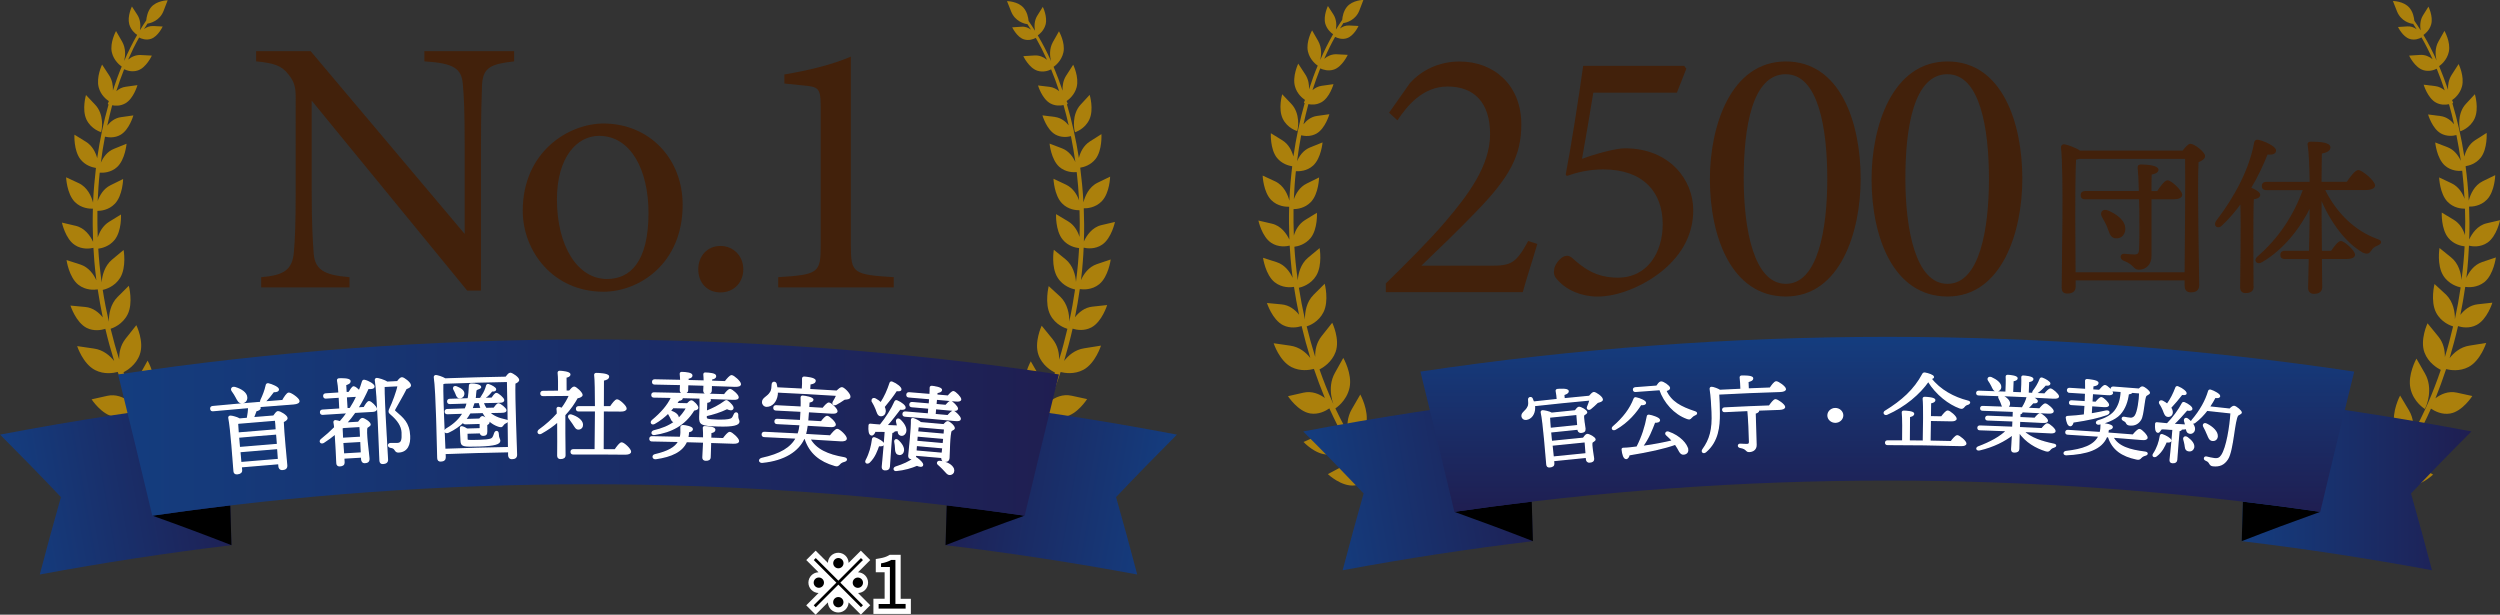 <?xml version="1.0" encoding="UTF-8"?><svg xmlns="http://www.w3.org/2000/svg" xmlns:xlink="http://www.w3.org/1999/xlink" viewBox="0 0 465.76 114.52"><rect x="0" y="0" width="465.76" height="114.52" fill="#333333" stroke="none"/><defs><style>.j{fill:url(#e);}.k{fill:url(#d);}.l{fill:url(#g);}.m{fill:url(#f);}.n{fill:url(#i);}.o{fill:url(#h);}.p,.q{fill:#fff;}.r{fill:#ab800c;}.s,.t{fill:#42210b;}.q{stroke:#fff;}.q,.t{stroke-miterlimit:10;stroke-width:.28px;}.t{stroke:#42210b;}</style><linearGradient id="d" x1="2.41" y1="94.63" x2="44.62" y2="87.19" gradientTransform="matrix(1, 0, 0, 1, 0, 0)" gradientUnits="userSpaceOnUse"><stop offset="0" stop-color="#143d7f"/><stop offset="1" stop-color="#1f1e51"/></linearGradient><linearGradient id="e" x1="-4533.98" y1="94.63" x2="-4491.77" y2="87.19" gradientTransform="translate(-4317.11) rotate(-180) scale(1 -1)" xlink:href="#d"/><linearGradient id="f" x1="22" y1="79.65" x2="197.28" y2="79.65" xlink:href="#d"/><linearGradient id="g" x1="245.18" y1="93.92" x2="287.08" y2="86.53" xlink:href="#d"/><linearGradient id="h" x1="417.64" y1="90.09" x2="460.43" y2="90.09" xlink:href="#d"/><linearGradient id="i" x1="351.61" y1="62.76" x2="351.61" y2="95.36" xlink:href="#d"/></defs><g id="a"/><g id="b"><g id="c"><g><g><path class="p" d="M150.21,112.77l2.29-2.29c-1.04-.03-1.89-.88-1.89-1.93s.84-1.91,1.88-1.93l-2.28-2.28,1.75-1.75,2.28,2.28c.03-1.04,.88-1.89,1.93-1.89s1.91,.84,1.93,1.89l2.28-2.28,1.75,1.75-2.28,2.28c1.04,.03,1.88,.88,1.88,1.93s-.84,1.91-1.88,1.93l2.28,2.28-1.75,1.75-2.28-2.28c-.03,1.04-.88,1.88-1.93,1.88s-1.91-.84-1.93-1.88l-2.29,2.29-1.75-1.75Z"/><path d="M160.77,104.34l-4.21,4.21,4.21,4.21-.37,.37-4.21-4.21-4.22,4.22-.37-.37,4.22-4.22-4.21-4.21,.37-.37,4.21,4.21,4.21-4.21,.37,.37Zm-8.22,5.17c-.52,0-.96-.43-.96-.96s.43-.96,.96-.96,.96,.43,.96,.96-.43,.96-.96,.96Zm2.68-4.59c0-.52,.43-.96,.96-.96s.96,.43,.96,.96-.43,.96-.96,.96-.96-.43-.96-.96Zm1.91,7.27c0,.52-.43,.96-.96,.96s-.96-.43-.96-.96,.43-.96,.96-.96,.96,.43,.96,.96Zm2.68-4.59c.52,0,.96,.43,.96,.96s-.43,.96-.96,.96-.96-.43-.96-.96,.43-.96,.96-.96Z"/><path class="p" d="M162.72,114.37v-2.82h2.09v-4.93h-1.65v-2.47l.81-.14c.64-.11,1.16-.28,1.57-.52l.23-.13h2.03v8.2h1.9v2.82h-6.98Z"/><path d="M163.7,112.53h2.09v-6.89h-1.65v-.68c.8-.14,1.4-.36,1.89-.64h.79v8.2h1.9v.87h-5.03v-.87Z"/></g><g><path class="r" d="M18.83,24.62c.19-.5,.62-3.31-1.1-5.11l-1.71-1.81s-.79,2.68,.08,4.55c.87,1.85,2.73,2.37,2.73,2.37Zm16.99,59.92c.29-2.81-1.83-5.75-1.83-5.75l-1.37,3.2c-.9,2.13-.44,4.29,.1,5.66-1.12-1.37-2.17-2.87-3.19-4.51,.65-.52,1.85-1.7,2.25-3.5,.58-2.57-1.1-5.59-1.1-5.59l-1.62,2.79c-.85,1.46-.9,3.07-.71,4.35-2.02-3.55-3.83-7.55-5.33-11.84,.64-.33,2.33-1.35,3.02-3.29,.87-2.42-.64-5.48-.64-5.48l-2,2.52c-.98,1.24-1.23,2.68-1.19,3.87-.6-1.87-1.12-3.77-1.6-5.72,.5-.15,2.23-.83,3.16-2.66,1.08-2.15,.23-5.35,.23-5.35l-2.08,2.07c-1.39,1.37-1.65,3.31-1.64,4.64-.44-1.96-.83-3.94-1.14-5.94,.5-.11,2.23-.59,3.25-2.26,1.21-2,.64-5.18,.64-5.18l-2.17,1.81c-1.4,1.18-1.83,2.98-1.92,4.24-.15-1.11-.29-2.24-.4-3.35-.1-.98-.17-1.96-.23-2.94,.67-.09,2.04-.41,3.04-1.63,1.37-1.7,1.19-4.74,1.19-4.74l-2.23,1.37c-1.15,.72-1.77,1.87-2.1,2.92-.06-1.68-.08-3.33-.06-4.96,.64,0,2.12-.15,3.25-1.33,1.48-1.55,1.54-4.61,1.54-4.61l-2.33,1.15c-1.31,.63-2.02,1.87-2.41,2.94,.08-1.78,.19-3.55,.38-5.27,.6,.04,2.06,.02,3.23-1.04,1.52-1.39,1.77-4.35,1.77-4.35l-2.33,.94c-1.27,.5-2.02,1.59-2.46,2.59,.21-1.65,.46-3.26,.77-4.85,.65,.15,1.79,.28,2.87-.33,1.67-.94,2.42-3.63,2.42-3.63l-2.33,.33c-1.12,.15-1.96,.85-2.54,1.57,.29-1.28,.6-2.55,.92-3.79,.64,.13,1.54,.15,2.44-.35,1.56-.87,2.27-3.4,2.27-3.4l-2.17,.3c-.71,.09-1.29,.41-1.77,.83,.44-1.41,.94-2.76,1.46-4.09,.56,.26,1.52,.57,2.56,.22,1.58-.52,2.6-2.76,2.6-2.76l-2.08-.11c-.94-.04-1.73,.35-2.33,.85,.64-1.46,1.31-2.83,2.04-4.11,.42,.22,1.29,.57,2.23,.24,1.31-.44,2.16-2.29,2.16-2.29l-1.71-.09c-.71-.04-1.31,.22-1.77,.57,.21-.33,.4-.65,.62-.98v-.04c.64-.07,2.33-.57,3.02-2.35l.77-2s-2.06,.04-3.1,1.31c-.65,.81-.83,1.81-.89,2.44-.4,.59-.79,1.2-1.17,1.83,.13-.78,.13-1.89-.48-2.85l-1.02-1.57s-.89,1.81-.5,3.29c.31,1.11,1.1,1.76,1.48,2-.87,1.5-1.67,3.13-2.42,4.85,.23-.96,.33-2.33-.38-3.59l-1.14-1.98s-1.17,2.11-.79,3.94c.37,1.63,1.62,2.52,1.85,2.68-.6,1.41-1.14,2.92-1.64,4.46,.04-.89-.12-1.92-.71-2.83l-1.31-2s-1.14,2.37-.62,4.27c.38,1.41,1.4,2.22,1.89,2.55-.12,.24-.19,.44-.21,.54,0,0,.06,.02,.15,.07-.9,3.16-1.62,6.53-2.12,10.01-.29-1.07-.89-2.31-2.08-3.05l-2.16-1.33s-.17,2.96,1.14,4.61c.92,1.15,2.19,1.48,2.87,1.59-.25,2.11-.44,4.27-.54,6.46-.29-1.15-1.04-2.87-2.67-3.63l-2.35-1.09s.12,3.07,1.62,4.59c1.21,1.22,2.81,1.28,3.37,1.26-.06,2.02-.04,4.09,.04,6.18-.5-1.09-1.54-2.61-3.29-3l-2.52-.59s.64,3.03,2.41,4.18c1.35,.89,2.85,.67,3.46,.52,.06,.85,.1,1.68,.17,2.52,.1,1.18,.23,2.35,.38,3.53-.5-1.11-1.44-2.44-2.98-2.94l-2.58-.83s.44,3.2,2.19,4.59c1.39,1.09,3,.98,3.62,.87,.27,1.76,.58,3.5,.94,5.22-.73-.91-1.81-1.81-3.27-1.94l-2.75-.26s1,3.13,3.02,4.16c1.35,.67,2.73,.41,3.48,.17,.48,2.05,1.04,4.05,1.64,5.99-.79-1-2.04-2.07-3.75-2.31l-3.14-.46s1.06,3.29,3.33,4.46c1.69,.87,3.44,.57,4.23,.35,.64,1.87,1.33,3.7,2.06,5.46-.98-.74-2.41-1.37-4.04-1l-2.89,.65s1.87,2.87,4.2,3.24c1.54,.24,2.85-.46,3.58-.96,.92,2.07,1.92,4.03,2.98,5.85-1.02-.74-3.02-1.68-5.08-.76l-2.75,1.22s2.27,2.46,4.62,2.35c1.87-.09,3.21-1.44,3.69-2,.79,1.31,1.6,2.55,2.42,3.72-1-.2-2.17-.17-3.33,.46l-2.85,1.52s2.58,2.44,5.06,2.11c1.33-.17,2.37-.94,3.06-1.59,.75,.89,1.52,1.74,2.31,2.48l.85-.94c-.75-.7-1.48-1.46-2.19-2.29,.56-.54,1.92-2.05,2.16-4.27Zm-9.91-14.52c-1.58,2.83-.27,6.12,.1,6.64,0,0,2.12-1.31,2.66-3.9,.54-2.59-1.17-5.57-1.17-5.57l-1.58,2.83Z"/><path class="r" d="M202.97,22.22c.85-1.87,.04-4.55,.04-4.55l-1.69,1.83c-1.69,1.83-1.23,4.64-1.04,5.14-.02,0,1.85-.54,2.69-2.42Zm-16.88,66.77c-.71,.83-1.42,1.61-2.17,2.31l.85,.94c.77-.76,1.54-1.61,2.29-2.52,.69,.65,1.73,1.41,3.08,1.55,2.48,.28,5.04-2.18,5.04-2.18l-2.85-1.48c-1.17-.61-2.33-.63-3.35-.41,.83-1.18,1.62-2.42,2.39-3.74,.48,.54,1.85,1.89,3.71,1.94,2.35,.09,4.6-2.42,4.6-2.42l-2.75-1.2c-2.08-.89-4.06,.07-5.08,.83,1.02-1.85,2-3.81,2.92-5.88,.73,.48,2.06,1.18,3.6,.91,2.33-.39,4.16-3.29,4.16-3.29l-2.91-.63c-1.64-.35-3.04,.3-4.02,1.07,.71-1.76,1.39-3.61,2-5.48,.79,.2,2.54,.48,4.23-.41,2.25-1.2,3.29-4.51,3.29-4.51l-3.14,.5c-1.71,.26-2.94,1.33-3.73,2.35,.58-1.96,1.12-3.96,1.58-6.01,.75,.24,2.14,.48,3.48-.22,2-1.04,2.96-4.18,2.96-4.18l-2.75,.3c-1.46,.15-2.54,1.07-3.25,1.98,.35-1.72,.65-3.48,.9-5.25,.62,.09,2.25,.2,3.62-.91,1.73-1.41,2.14-4.61,2.14-4.61l-2.58,.87c-1.54,.52-2.46,1.85-2.96,2.98,.15-1.18,.27-2.35,.35-3.53,.06-.85,.12-1.68,.15-2.52,.62,.15,2.12,.35,3.46-.57,1.75-1.2,2.37-4.22,2.37-4.22l-2.52,.59c-1.75,.41-2.77,1.96-3.27,3.05,.08-2.07,.06-4.14-.02-6.18,.56,.02,2.14-.07,3.35-1.31,1.5-1.55,1.56-4.59,1.56-4.59l-2.33,1.13c-1.62,.78-2.35,2.5-2.64,3.66-.12-2.2-.33-4.35-.6-6.46,.67-.11,1.94-.46,2.85-1.61,1.29-1.65,1.1-4.64,1.1-4.64l-2.16,1.37c-1.19,.76-1.77,2-2.04,3.07-.54-3.48-1.29-6.83-2.23-9.99,.1-.04,.15-.07,.15-.07-.02-.11-.1-.3-.21-.54,.48-.33,1.5-1.18,1.87-2.57,.5-1.89-.64-4.2-.64-4.2l-1.29,2c-.6,.91-.73,1.96-.69,2.83-.52-1.55-1.08-3.03-1.67-4.44,.23-.15,1.48-1.07,1.83-2.7,.38-1.83-.83-3.92-.83-3.92l-1.12,1.98c-.71,1.26-.6,2.66-.35,3.59-.77-1.72-1.6-3.33-2.48-4.81,.38-.26,1.15-.91,1.46-2.02,.38-1.48-.52-3.29-.52-3.29l-1,1.59c-.62,.96-.6,2.07-.46,2.85-.38-.63-.79-1.22-1.19-1.81-.06-.63-.25-1.63-.9-2.42-1.08-1.28-3.12-1.28-3.12-1.28l.79,1.98c.71,1.76,2.41,2.26,3.04,2.31v.04l.64,.98c-.48-.35-1.08-.61-1.79-.54l-1.71,.11s.87,1.83,2.17,2.24c.94,.3,1.81-.04,2.23-.28,.73,1.28,1.42,2.63,2.08,4.09-.6-.48-1.39-.87-2.33-.81l-2.08,.13s1.04,2.22,2.64,2.72c1.02,.33,2,.02,2.54-.26,.54,1.31,1.04,2.66,1.5,4.07-.48-.39-1.06-.72-1.77-.81l-2.17-.26s.73,2.5,2.31,3.35c.89,.48,1.81,.44,2.44,.3,.35,1.22,.67,2.48,.96,3.77-.58-.72-1.42-1.39-2.56-1.55l-2.33-.3s.77,2.68,2.44,3.59c1.1,.59,2.21,.46,2.87,.28,.31,1.57,.6,3.2,.83,4.83-.44-.98-1.23-2.07-2.48-2.55l-2.33-.89s.27,2.96,1.81,4.33c1.19,1.04,2.64,1.04,3.25,.98,.19,1.72,.35,3.48,.44,5.27-.38-1.07-1.12-2.29-2.42-2.92l-2.35-1.11s.1,3.07,1.6,4.59c1.15,1.18,2.62,1.28,3.25,1.28,.06,1.63,.06,3.29,0,4.96-.33-1.04-.96-2.2-2.12-2.89l-2.25-1.35s-.15,3.07,1.23,4.74c1,1.22,2.39,1.52,3.06,1.59-.06,.98-.12,1.96-.21,2.94-.1,1.13-.23,2.24-.37,3.35-.1-1.26-.54-3.07-1.96-4.22l-2.17-1.76s-.54,3.18,.69,5.16c1.04,1.68,2.77,2.13,3.27,2.24-.29,2-.65,4-1.08,5.96,.02-1.33-.29-3.26-1.67-4.61l-2.16-1.98s-.81,3.2,.29,5.35c.94,1.83,2.69,2.46,3.19,2.61-.46,1.96-.96,3.87-1.54,5.75,.02-1.2-.23-2.63-1.23-3.85l-2.02-2.48s-1.46,3.09-.58,5.48c.71,1.94,2.42,2.94,3.06,3.26-1.46,4.31-3.21,8.34-5.21,11.9,.17-1.28,.12-2.87-.77-4.33l-1.65-2.76s-1.64,3.05-1.04,5.62c.42,1.81,1.62,2.96,2.29,3.48-1,1.63-2.06,3.16-3.14,4.55,.52-1.37,.96-3.55,.02-5.66l-1.4-3.18s-2.1,2.96-1.77,5.77c.25,2.15,1.64,3.63,2.21,4.16Zm5.95-21.68s-1.69,3.03-1.12,5.59c.56,2.57,2.69,3.85,2.69,3.85,.37-.54,1.64-3.83,.04-6.64l-1.62-2.81Z"/></g><g><path class="r" d="M241.67,24.43c.19-.5,.61-3.28-1.09-5.08l-1.7-1.79s-.78,2.66,.08,4.51c.86,1.84,2.71,2.35,2.71,2.35Zm16.86,59.47c.29-2.79-1.81-5.7-1.81-5.7l-1.36,3.18c-.9,2.12-.44,4.26,.1,5.62-1.11-1.36-2.16-2.85-3.17-4.47,.65-.52,1.83-1.68,2.23-3.48,.57-2.55-1.09-5.55-1.09-5.55l-1.6,2.76c-.84,1.45-.9,3.05-.71,4.32-2.01-3.52-3.8-7.5-5.29-11.75,.63-.32,2.31-1.34,3-3.26,.86-2.4-.63-5.44-.63-5.44l-1.99,2.51c-.97,1.23-1.22,2.66-1.18,3.85-.59-1.86-1.11-3.74-1.59-5.68,.5-.15,2.22-.82,3.13-2.64,1.07-2.14,.23-5.31,.23-5.31l-2.06,2.05c-1.38,1.36-1.64,3.28-1.62,4.6-.44-1.94-.82-3.91-1.13-5.9,.5-.11,2.22-.58,3.23-2.25,1.2-1.99,.63-5.14,.63-5.14l-2.16,1.79c-1.39,1.17-1.81,2.96-1.91,4.21-.15-1.1-.29-2.22-.4-3.33-.1-.97-.17-1.94-.23-2.92,.67-.09,2.02-.41,3.02-1.62,1.36-1.68,1.18-4.71,1.18-4.71l-2.22,1.36c-1.15,.71-1.76,1.86-2.08,2.89-.06-1.66-.08-3.31-.06-4.93,.63,0,2.1-.15,3.23-1.32,1.47-1.53,1.53-4.58,1.53-4.58l-2.31,1.14c-1.3,.63-2.01,1.86-2.39,2.92,.08-1.77,.19-3.52,.38-5.23,.59,.04,2.04,.02,3.21-1.04,1.51-1.38,1.76-4.32,1.76-4.32l-2.31,.93c-1.26,.5-2.01,1.58-2.44,2.57,.21-1.64,.46-3.24,.76-4.82,.65,.15,1.78,.28,2.85-.32,1.66-.93,2.41-3.61,2.41-3.61l-2.31,.32c-1.11,.15-1.95,.84-2.52,1.56,.29-1.27,.59-2.53,.92-3.76,.63,.13,1.53,.15,2.43-.35,1.55-.86,2.25-3.37,2.25-3.37l-2.16,.3c-.71,.09-1.28,.41-1.76,.82,.44-1.4,.94-2.74,1.45-4.06,.55,.26,1.51,.56,2.54,.22,1.57-.52,2.58-2.74,2.58-2.74l-2.06-.11c-.94-.04-1.72,.35-2.31,.84,.63-1.45,1.3-2.81,2.02-4.08,.42,.22,1.28,.56,2.22,.24,1.3-.43,2.14-2.27,2.14-2.27l-1.7-.09c-.71-.04-1.3,.22-1.76,.56,.21-.32,.4-.65,.61-.97v-.04c.63-.06,2.31-.56,3-2.33l.76-1.99s-2.04,.04-3.07,1.3c-.65,.8-.82,1.79-.88,2.42-.4,.58-.78,1.19-1.17,1.81,.13-.78,.13-1.88-.48-2.83l-1.01-1.56s-.88,1.79-.5,3.26c.31,1.1,1.09,1.75,1.47,1.99-.86,1.49-1.66,3.11-2.41,4.82,.23-.95,.32-2.31-.38-3.56l-1.13-1.97s-1.17,2.1-.78,3.91c.36,1.62,1.6,2.51,1.83,2.66-.59,1.4-1.13,2.89-1.62,4.43,.04-.89-.11-1.9-.71-2.81l-1.3-1.99s-1.13,2.35-.61,4.23c.38,1.4,1.39,2.2,1.87,2.53-.11,.24-.19,.43-.21,.54,0,0,.06,.02,.15,.06-.9,3.13-1.6,6.48-2.1,9.94-.29-1.06-.88-2.29-2.06-3.02l-2.14-1.32s-.17,2.94,1.13,4.58c.92,1.14,2.18,1.47,2.85,1.58-.25,2.1-.44,4.23-.53,6.42-.29-1.14-1.03-2.85-2.65-3.61l-2.33-1.08s.11,3.05,1.6,4.56c1.2,1.21,2.79,1.27,3.34,1.25-.06,2.01-.04,4.06,.04,6.13-.5-1.08-1.53-2.59-3.27-2.98l-2.5-.58s.63,3,2.39,4.15c1.34,.89,2.83,.67,3.44,.52,.06,.84,.1,1.66,.17,2.51,.1,1.17,.23,2.33,.38,3.5-.5-1.1-1.43-2.42-2.96-2.92l-2.56-.82s.44,3.18,2.18,4.56c1.38,1.08,2.98,.97,3.59,.86,.27,1.75,.57,3.48,.94,5.18-.73-.91-1.8-1.79-3.25-1.92l-2.73-.26s.99,3.11,3,4.13c1.34,.67,2.71,.41,3.46,.17,.48,2.03,1.03,4.02,1.62,5.94-.78-.99-2.02-2.05-3.72-2.29l-3.11-.45s1.05,3.26,3.3,4.43c1.68,.86,3.42,.56,4.2,.35,.63,1.86,1.32,3.67,2.04,5.42-.97-.73-2.39-1.36-4.01-.99l-2.86,.65s1.85,2.85,4.16,3.22c1.53,.24,2.83-.45,3.55-.95,.92,2.05,1.91,4,2.96,5.81-1.01-.73-3-1.66-5.04-.76l-2.73,1.21s2.25,2.44,4.58,2.33c1.85-.09,3.19-1.43,3.67-1.99,.78,1.3,1.59,2.53,2.41,3.69-.99-.19-2.16-.17-3.3,.45l-2.83,1.51s2.56,2.42,5.02,2.1c1.32-.17,2.35-.93,3.04-1.58,.74,.89,1.51,1.73,2.29,2.46l.84-.93c-.74-.69-1.47-1.45-2.18-2.27,.55-.54,1.91-2.03,2.14-4.23Zm-9.84-14.41c-1.57,2.81-.27,6.07,.1,6.59,0,0,2.1-1.3,2.64-3.87s-1.17-5.53-1.17-5.53l-1.57,2.81Z"/><path class="r" d="M461.04,22.06c.84-1.86,.04-4.51,.04-4.51l-1.68,1.81c-1.68,1.81-1.22,4.6-1.03,5.1-.02,0,1.83-.54,2.67-2.4Zm-16.75,66.27c-.71,.82-1.41,1.6-2.16,2.29l.84,.93c.76-.76,1.53-1.6,2.27-2.51,.69,.65,1.72,1.4,3.06,1.53,2.46,.28,5-2.16,5-2.16l-2.83-1.47c-1.17-.6-2.31-.63-3.32-.41,.82-1.17,1.6-2.4,2.37-3.72,.48,.54,1.83,1.88,3.69,1.92,2.33,.09,4.56-2.4,4.56-2.4l-2.73-1.19c-2.06-.89-4.03,.06-5.04,.82,1.01-1.84,1.99-3.78,2.9-5.83,.73,.48,2.04,1.17,3.57,.91,2.31-.39,4.13-3.26,4.13-3.26l-2.88-.63c-1.62-.35-3.02,.3-3.99,1.06,.71-1.75,1.38-3.59,1.99-5.44,.78,.19,2.52,.48,4.2-.41,2.23-1.19,3.27-4.47,3.27-4.47l-3.11,.5c-1.7,.26-2.92,1.32-3.71,2.33,.57-1.94,1.11-3.93,1.57-5.96,.74,.24,2.12,.48,3.46-.22,1.99-1.04,2.94-4.15,2.94-4.15l-2.73,.3c-1.45,.15-2.52,1.06-3.23,1.97,.34-1.71,.65-3.46,.9-5.21,.61,.09,2.23,.19,3.59-.91,1.72-1.4,2.12-4.58,2.12-4.58l-2.56,.86c-1.53,.52-2.44,1.84-2.94,2.96,.15-1.17,.27-2.33,.34-3.5,.06-.84,.11-1.66,.15-2.51,.61,.15,2.1,.35,3.44-.56,1.74-1.19,2.35-4.19,2.35-4.19l-2.5,.58c-1.74,.41-2.75,1.94-3.25,3.02,.08-2.05,.06-4.1-.02-6.13,.55,.02,2.12-.06,3.32-1.3,1.49-1.53,1.55-4.56,1.55-4.56l-2.31,1.12c-1.6,.78-2.33,2.48-2.62,3.63-.11-2.18-.32-4.32-.59-6.42,.67-.11,1.93-.45,2.83-1.6,1.28-1.64,1.09-4.6,1.09-4.6l-2.14,1.36c-1.18,.76-1.76,1.99-2.02,3.05-.53-3.46-1.28-6.78-2.22-9.92,.1-.04,.15-.06,.15-.06-.02-.11-.1-.3-.21-.54,.48-.32,1.49-1.17,1.85-2.55,.5-1.88-.63-4.17-.63-4.17l-1.28,1.99c-.59,.91-.73,1.94-.69,2.81-.52-1.53-1.07-3-1.66-4.41,.23-.15,1.47-1.06,1.81-2.68,.38-1.81-.82-3.89-.82-3.89l-1.11,1.97c-.71,1.25-.59,2.64-.34,3.56-.76-1.71-1.59-3.31-2.46-4.77,.38-.26,1.15-.91,1.45-2.01,.38-1.47-.52-3.26-.52-3.26l-.99,1.58c-.61,.95-.59,2.05-.46,2.83-.38-.63-.78-1.21-1.18-1.79-.06-.63-.25-1.62-.9-2.4-1.07-1.27-3.09-1.27-3.09-1.27l.78,1.97c.71,1.75,2.39,2.25,3.02,2.29v.04l.63,.97c-.48-.35-1.07-.6-1.78-.54l-1.7,.11s.86,1.81,2.16,2.22c.94,.3,1.8-.04,2.22-.28,.73,1.27,1.41,2.61,2.06,4.06-.59-.48-1.38-.86-2.31-.8l-2.06,.13s1.03,2.2,2.62,2.7c1.01,.32,1.99,.02,2.52-.26,.53,1.3,1.03,2.64,1.49,4.04-.48-.39-1.05-.71-1.76-.8l-2.16-.26s.73,2.48,2.29,3.33c.88,.48,1.8,.43,2.43,.3,.34,1.21,.67,2.46,.95,3.74-.57-.71-1.41-1.38-2.54-1.53l-2.31-.3s.76,2.66,2.43,3.56c1.09,.58,2.2,.45,2.85,.28,.31,1.56,.59,3.18,.82,4.8-.44-.97-1.22-2.05-2.46-2.53l-2.31-.89s.27,2.94,1.8,4.3c1.18,1.04,2.62,1.04,3.23,.97,.19,1.71,.34,3.46,.44,5.23-.38-1.06-1.11-2.27-2.41-2.89l-2.33-1.1s.1,3.05,1.59,4.56c1.15,1.17,2.6,1.27,3.23,1.27,.06,1.62,.06,3.26,0,4.93-.32-1.04-.95-2.18-2.1-2.87l-2.23-1.34s-.15,3.05,1.22,4.71c.99,1.21,2.37,1.51,3.04,1.58-.06,.97-.11,1.94-.21,2.92-.1,1.12-.23,2.22-.36,3.33-.1-1.25-.53-3.05-1.95-4.19l-2.16-1.75s-.53,3.15,.69,5.12c1.03,1.66,2.75,2.12,3.25,2.22-.29,1.99-.65,3.97-1.07,5.92,.02-1.32-.29-3.24-1.66-4.58l-2.14-1.97s-.8,3.18,.29,5.31c.94,1.81,2.67,2.44,3.17,2.59-.46,1.94-.95,3.85-1.53,5.7,.02-1.19-.23-2.61-1.22-3.82l-2.01-2.46s-1.45,3.07-.57,5.44c.71,1.92,2.41,2.92,3.04,3.24-1.45,4.28-3.19,8.27-5.18,11.82,.17-1.27,.11-2.85-.76-4.3l-1.64-2.74s-1.62,3.02-1.03,5.57c.42,1.79,1.6,2.94,2.27,3.46-.99,1.62-2.04,3.13-3.11,4.51,.52-1.36,.95-3.52,.02-5.62l-1.39-3.15s-2.08,2.94-1.76,5.72c.25,2.14,1.62,3.61,2.2,4.13Zm5.9-21.51s-1.68,3-1.11,5.55c.55,2.55,2.67,3.82,2.67,3.82,.36-.54,1.62-3.8,.04-6.59l-1.6-2.79Z"/></g><g><g><path class="k" d="M43.12,101.57c-11.95,1.43-23.86,3.26-35.71,5.46,1.26-4.81,2.58-9.61,3.94-14.42-3.71-3.92-7.5-7.79-11.34-11.64,14.06-2.68,28.2-4.84,42.38-6.49,.21,9.03,.45,18.05,.73,27.07Z"/><path d="M43.12,101.57c-4.86-1.9-9.77-3.73-14.74-5.5,4.83-.7,9.67-1.34,14.52-1.92,.07,2.47,.15,4.94,.22,7.41Z"/><path class="j" d="M176.16,101.57c11.95,1.43,23.86,3.26,35.71,5.46-1.26-4.81-2.58-9.61-3.94-14.42,3.71-3.92,7.5-7.79,11.34-11.64-14.06-2.68-28.2-4.84-42.38-6.49-.21,9.03-.45,18.05-.73,27.07Z"/><path d="M176.16,101.57c4.86-1.9,9.77-3.73,14.74-5.5-4.83-.7-9.67-1.34-14.52-1.92-.07,2.47-.15,4.94-.22,7.41Z"/><path class="m" d="M190.9,96.08c-53.89-7.82-108.63-7.82-162.52,0-2.09-8.78-4.22-17.56-6.38-26.32,58.1-8.69,117.18-8.69,175.28,0-2.16,8.77-4.29,17.54-6.38,26.32Z"/></g><g><path class="q" d="M52.67,74.65c.35-.62,.83-1.36,1.12-1.38,.38-.03,1.84,.98,1.88,1.44,.02,.25-.28,.45-1.02,.51-2.59,.19-3.89,.29-6.48,.5,.15,.08,.25,.18,.26,.28,.02,.25-.38,.43-.74,.49-.15,.44-.34,.93-.52,1.36,1.53-.13,2.3-.19,3.83-.31,.26-.38,.57-.8,.77-.81,.42-.03,1.64,.74,1.67,1.15,.02,.29-.34,.49-.71,.66,.06,2.02,.58,7.16,.66,8.14,.04,.55-.27,.72-.77,.76-.43,.03-.6-.28-.62-.56-.02-.21-.03-.32-.04-.53-2.82,.22-4.22,.34-7.04,.59,.02,.26,.03,.39,.06,.64,.03,.39-.23,.61-.79,.66-.36,.03-.53-.13-.56-.45-.15-1.66-.55-7.9-.97-9.96-.03-.14,.09-.27,.25-.27,.26-.01,1.24,.23,1.72,.53,.59-.05,.89-.08,1.48-.13,.14-.7,.24-1.48,.24-2.07-2.65,.22-3.98,.34-6.63,.59-.24,.02-.41-.03-.43-.32-.03-.27,.13-.37,.37-.39,3.58-.34,5.37-.49,8.95-.78-.04-.09-.04-.23,.02-.4,.41-.86,.79-1.81,1-2.78,.02-.16,.12-.31,.33-.28,.67,.14,1.85,.66,1.88,1,.02,.29-.32,.42-.9,.41-.43,.61-1.03,1.34-1.69,1.98,1.37-.11,2.06-.16,3.43-.27Zm-9.37-1.8c-.27-.37-.07-.77,.48-.62,1.07,.32,2.15,.95,2.16,1.86,0,.54-.35,.91-.91,.92-.51,.01-.72-.48-1.02-1.04-.18-.36-.45-.77-.7-1.12Zm8.27,7.97c-2.87,.22-4.3,.34-7.16,.6l.12,1.37,.05,.62c2.86-.25,4.29-.37,7.15-.59-.06-.8-.09-1.2-.16-2Zm-7.09-2.02c-.07,.02-.16,.05-.25,.08,.01,.36,.06,1.09,.12,1.82,2.86-.25,4.29-.37,7.15-.59-.04-.8-.1-1.48-.15-1.87-2.75,.22-4.13,.33-6.88,.57Zm7.43,6.82c-.06-.84-.09-1.25-.15-2.09-2.84,.22-4.26,.34-7.1,.59,.07,.83,.11,1.25,.18,2.09,2.82-.25,4.24-.37,7.06-.59Z"/><path class="q" d="M67.84,75.98c.3-.55,.67-1.11,.9-1.13,.34-.02,1.34,.97,1.36,1.34,.01,.27-.31,.39-.67,.41-1.33,.07-2,.11-3.33,.19-.49,.71-1.03,1.39-1.62,2.05,.92-.06,1.39-.08,2.31-.14,.22-.33,.5-.69,.69-.7,.34-.02,1.43,.69,1.45,1.08,.01,.23-.51,.43-.58,.55-.34,.55,.32,5.06,.36,5.79,.03,.55-.25,.71-.73,.74-.41,.02-.55-.29-.57-.58-.01-.19-.02-.28-.03-.46-1.35,.08-2.02,.12-3.36,.2,.02,.33,.03,.49,.05,.82,.02,.39-.23,.59-.77,.62-.3,.02-.5-.15-.51-.45-.05-.97-.15-3.51-.3-5.54-.69,.58-1.41,1.11-2.22,1.63-.49,.28-.81-.2-.36-.53,.89-.71,1.71-1.44,2.48-2.22-.04-.37-.08-.72-.14-1-.02-.12,.09-.26,.24-.25,.16,0,.51,.09,.87,.21,.49-.55,.96-1.14,1.38-1.75-1.83,.11-2.75,.17-4.58,.29-.24,.02-.4-.05-.42-.33-.02-.27,.14-.37,.37-.38,1.3-.09,1.95-.13,3.24-.21-.02-.68-.07-1.48-.12-2.27-.99,.06-1.48,.09-2.47,.16-.24,.02-.4-.05-.42-.33-.02-.27,.14-.37,.38-.38,.98-.06,1.47-.1,2.46-.16-.06-.98-.15-1.87-.26-2.37-.03-.16,.08-.26,.24-.27,.31-.02,1.99-.07,2.02,.38,.02,.36-.32,.5-.82,.66,.04,.61,.05,.91,.09,1.52,.23-.01,.35-.02,.58-.03,.3-.5,.65-1.04,.85-1.05,.2-.01,.74,.41,1.05,.8,.24-.57,.45-1.16,.63-1.78,.06-.2,.19-.26,.35-.22,.76,.17,1.75,.78,1.74,1.12,0,.3-.51,.4-1.08,.31-.57,1.27-1.19,2.5-1.96,3.71,.49-.03,.74-.04,1.23-.07Zm-3.78,3.61c-.11,.04-.25,.09-.37,.11,0,.38,.04,1.27,.09,1.99,1.37-.08,2.06-.13,3.43-.2-.03-.86-.07-1.63-.12-2.07-1.21,.07-1.82,.11-3.03,.18Zm3.3,4.83c-.04-.89-.07-1.33-.11-2.22-1.37,.08-2.06,.12-3.43,.2,0,.1,0,.15,.02,.25,.06,.79,.08,1.18,.14,1.96,1.35-.08,2.03-.12,3.39-.2Zm-2.11-8.29c.48-.75,.91-1.52,1.28-2.35-.82,.05-1.23,.07-2.05,.12,.05,.91,.08,1.36,.14,2.27,.25-.02,.38-.02,.63-.04Zm8.83-5.02c.27-.37,.57-.69,.79-.7,.33-.02,1.54,.9,1.56,1.36,.01,.27-.31,.43-.79,.61-.67,1.36-1.73,3.11-2.11,3.83-.13,.26-.09,.33,.12,.51,1.36,1.19,2.52,2.05,2.63,4.48,.07,1.54-.39,2.9-2.02,2.98-.3,.01-.45-.1-.57-.29-.27-.45-.44-.5-.95-.6-.47-.09-.43-.62,.02-.63,.41,0,.83,.01,1.26,0,.88-.04,.99-.69,.93-2.11-.06-1.22-.81-2.33-2.12-3.43-.38-.3-.39-.5-.14-1.01,.48-.97,1.32-3.2,1.51-4.28-1.07,.05-1.61,.08-2.68,.13-.03,1.24,.18,5.42,.22,6.14,.03,.64,.38,6.79,.42,7.53,.02,.41-.24,.66-.81,.69-.36,.02-.51-.17-.53-.51-.12-2.25-.41-12.31-.86-15.01-.02-.11,.08-.26,.24-.26,.23,0,1.46,.34,1.9,.69,.8-.04,1.19-.06,1.99-.1Z"/><path class="q" d="M94.26,70.32c.27-.36,.59-.75,.79-.75,.38,0,1.53,.81,1.54,1.21,0,.25-.34,.45-.7,.6-.1,2.72,.28,11.88,.31,13.32,.01,.55-.33,.7-.83,.71-.43,0-.56-.31-.57-.6v-.68c-4.78,.09-7.16,.16-11.92,.33,.01,.29,.02,.44,.03,.73,.01,.41-.23,.65-.8,.67-.36,.01-.51-.18-.52-.52-.08-2.25-.23-12.35-.64-15.08-.02-.11,.09-.26,.25-.26,.21,0,1.24,.29,1.72,.62,4.54-.16,6.81-.22,11.35-.31Zm.51,13.1c-.03-3.17-.12-10.63-.19-12.39-4.7,.09-7.05,.16-11.74,.32-.11,.04-.23,.08-.38,.1-.05,1.26,.1,5.46,.13,6.19,.02,.47,.16,4.01,.26,6.1,4.77-.17,7.15-.24,11.92-.33Zm-3.71-6.63c.71,.72,1.69,1.19,3.13,1.49,.56,.1,.26,.34,.03,.45-.35,.17-.4,.26-.55,.46-.19,.25-.23,.36-.84,.16-1.25-.44-2.2-1.35-2.83-2.53-.98,.03-1.48,.04-2.46,.07-.26,.47-.55,.89-.88,1.3h.05c1.05-.03,1.58-.05,2.64-.08,.17-.24,.39-.46,.51-.46,.29,0,1.21,.65,1.22,1.01,0,.2-.21,.33-.44,.44,0,.38,0,1.06,.01,1.29,.01,.54-.2,.67-.65,.68-.34,0-.46-.22-.5-.47-1.02,.03-1.52,.04-2.54,.07-.01,.22,0,.93,.02,1.15,.03,.3,.08,.32,2.27,.26,2.14-.06,2.39-.28,2.56-.49,.16-.2,.31-.63,.39-.89,.14-.41,.56-.37,.58,.06,.03,.99,.29,.98,.3,1.35,.01,.5-.81,.85-3.82,.94-3.01,.08-3.3,.08-3.34-1.03-.01-.41-.07-1.68-.1-2.07-.03-.3,.02-.41,.19-.42,.16,0,.62,.2,.97,.44,1.01-.03,1.51-.04,2.52-.07,0-.34,0-.73-.01-1.06-1.1,.03-1.66,.05-2.76,.08-.23,0-.4-.06-.41-.35-.74,.74-1.65,1.38-2.79,1.92-.62,.27-.84-.26-.27-.6,1.41-.82,2.41-1.8,3.07-2.95-1.18,.04-1.77,.06-2.95,.1-.24,0-.4-.06-.41-.34,0-.27,.15-.36,.39-.37,1.33-.05,2-.07,3.33-.11,.17-.38,.3-.76,.4-1.18-1.3,.04-1.95,.06-3.25,.1-.24,0-.4-.06-.41-.34,0-.27,.15-.36,.39-.37,1.37-.05,2.06-.07,3.43-.11,.14-.76,.2-1.59,.24-2.44,0-.17,.06-.31,.32-.31,.6-.02,1.69,.18,1.71,.54,.01,.22-.65,.31-.81,.49s-.13,1.17-.24,1.69c1.27-.04,1.91-.05,3.18-.08,.3-.44,.62-.87,.83-.88,.29,0,1.32,.88,1.33,1.21,.01,.24-.25,.35-.75,.36-1.24,.03-1.86,.04-3.1,.07,.16,.43,.35,.8,.56,1.15,.61-.02,.91-.02,1.52-.04,.28-.4,.62-.82,.82-.82,.29,0,1.35,.84,1.37,1.17,.01,.23-.21,.33-.81,.34-.93,.02-1.4,.03-2.33,.05Zm-6.46-4.22c-.18-.32,.03-.65,.46-.46,.68,.28,1.4,.69,1.32,1.32-.05,.41-.37,.68-.82,.63-.38-.04-.45-.43-.61-.79-.08-.23-.23-.48-.35-.71Zm5.07,3.54c-.14-.37-.27-.75-.36-1.15-.41,.01-.61,.02-1.02,.03-.12,.41-.25,.79-.4,1.18,.71-.02,1.06-.03,1.77-.05Zm.21-2.41c.35-.56,.63-1.13,.81-1.83,.03-.14,.14-.24,.32-.19,.53,.17,1.31,.6,1.3,.86-.01,.21-.21,.29-.7,.27-.35,.46-.75,.93-1.26,1.23-.39,.23-.64,.02-.46-.35Z"/><path class="q" d="M106.1,72.9c.29-.36,.66-.75,.85-.75,.35,0,1.45,1.03,1.46,1.43,0,.21-.38,.43-.89,.5-.54,1-1.3,2.12-2.33,3.21-.01,.93,0,2.97,0,3.42,0,.63,.05,3.65,.04,4.1,0,.39-.26,.57-.8,.58-.32,0-.49-.16-.49-.48,0-1.08,.04-4.06,0-6.41-.88,.78-1.9,1.5-3.12,2.18-.47,.27-.76-.21-.35-.55,1.3-.93,2.45-1.96,3.4-3.04,0-.36-.03-.67-.06-.93-.01-.12,.11-.25,.25-.23,.15,.02,.38,.09,.62,.19,.61-.81,1.1-1.65,1.47-2.5-1.98,0-2.98,.02-4.96,.04-.24,0-.4-.07-.4-.35,0-.27,.16-.36,.4-.36,1.16-.01,1.75-.02,2.91-.03,.01-1.11,.02-2.69-.08-3.44-.02-.18,.09-.27,.25-.27,.31,0,1.86,.13,1.87,.54,0,.29-.29,.41-.73,.5,0,1.06,0,1.59,.01,2.65,.26,0,.39,0,.65,0Zm.73,6.07c-.22-.34-.49-.72-.74-1.04-.26-.32-.11-.72,.38-.57,1.03,.34,1.94,.95,2.01,1.7,.04,.44-.22,.81-.67,.84-.45,.04-.63-.39-.98-.93Zm7.77,4.87c.4-.6,.93-1.3,1.21-1.3,.4,0,1.64,1.16,1.63,1.61,0,.27-.36,.42-.95,.42-3.87-.04-5.8-.04-9.67-.03-.23,0-.39-.07-.4-.36,0-.27,.16-.36,.39-.36,1.64,0,2.46,0,4.1,0,.02-1.45,.06-4.44,.07-7.3-1.26,0-1.89,0-3.15,0-.24,0-.4-.07-.4-.36,0-.27,.16-.36,.4-.36,1.26,0,1.89,0,3.15,0-.01-2.67-.04-5.12-.15-5.94-.02-.16,.09-.25,.26-.25,.31,0,2.26,.06,2.26,.53,0,.39-.4,.54-.97,.66,0,2.01-.01,3.01-.02,5.01,.56,0,.84,0,1.39,0,.4-.59,.92-1.28,1.21-1.28,.38,0,1.66,1.14,1.65,1.59,0,.27-.38,.43-.96,.42-1.32-.01-1.98-.02-3.29-.02l-.03,7.3c.9,0,1.35,0,2.26,.01Z"/><path class="q" d="M134.77,81.75c.4-.54,.92-1.17,1.19-1.16,.36,.01,1.61,1.14,1.6,1.57,0,.25-.3,.4-1,.37-1.68-.06-2.52-.09-4.2-.14-.04,1.12-.05,1.67-.09,2.79-.01,.38-.29,.55-.79,.53-.38-.01-.51-.21-.5-.52,.01-.47,.1-1.59,.13-2.56v-.29c-1.29-.04-1.94-.06-3.24-.09-.78,1.82-2.78,2.76-5.68,3.17-.56,.08-.67-.55-.17-.67,2.37-.55,3.84-1.3,4.48-2.54-2-.05-3.01-.07-5.01-.1-.23,0-.39-.08-.39-.36,0-.27,.17-.36,.4-.35,2.11,.04,3.16,.06,5.27,.11,.08-.28,.12-.59,.13-.93,.01-.41,0-.74-.01-1-.01-.2,.21-.26,.39-.26,.41,.01,1.69,.26,1.68,.62,0,.25-.25,.39-.72,.48-.01,.41-.06,.77-.14,1.12,1.21,.03,1.81,.05,3.02,.08,0-.64,.01-1.34-.05-1.86-.02-.17,.06-.25,.22-.24,.72,.02,1.87,.13,1.86,.54,0,.29-.27,.44-.74,.5-.01,.44-.02,.67-.03,1.11,.96,.03,1.43,.05,2.39,.08Zm-6.72-6.49c.28-.28,.58-.56,.76-.55,.27,0,1.17,.86,1.16,1.27,0,.2-.26,.31-.72,.39-1.73,2.84-4.22,4.06-7.25,4.53-.52,.15-.7-.39-.22-.59,1.54-.37,2.9-.88,4.06-1.78-.07,.02-.15,.02-.23,.01-.35-.02-.47-.39-.63-.75-.11-.23-.26-.47-.4-.72-.04-.05-.07-.13-.07-.18-.74,.72-1.6,1.42-2.59,1.97-.46,.26-.76-.16-.37-.51,1.65-1.37,2.89-2.76,3.62-4.35-1.32-.03-1.98-.04-3.31-.06-.24,0-.4-.08-.39-.36,0-.27,.17-.36,.41-.35,5.24,.09,7.85,.16,13.09,.34,.34-.47,.8-.99,1.04-.98,.33,.01,1.49,1.02,1.48,1.42,0,.25-.25,.37-.92,.34-1.89-.07-2.83-.1-4.72-.16,.25,.1,.47,.21,.46,.37,0,.21-.23,.32-.68,.37-.03,.48-.05,1.16-.07,1.75,1.17-.47,2.46-1.09,3.51-1.89,.11-.08,.24-.17,.44-.04,.55,.4,1.16,1.06,1,1.36-.14,.26-.43,.27-1.07-.02-1.27,.62-2.55,1.01-3.9,1.32,0,.08,0,.12,0,.2-.02,.54,.02,.62,2.2,.7,1.86,.06,2.47-.17,2.65-.34,.17-.16,.35-.51,.44-.75,.16-.4,.59-.34,.58,.09-.04,.93,.24,.89,.22,1.26-.02,.47-.86,.86-3.93,.75-3.01-.1-3.35-.26-3.31-1.66,.02-.56,.12-2.29,.06-3.37,0-.07,0-.13,0-.16-1.37-.04-2.05-.06-3.41-.09,.02,.04,.04,.07,.03,.11,0,.2-.1,.32-.65,.41-.13,.21-.28,.42-.45,.65,.84,.02,1.26,.03,2.1,.05Zm-6.05-3.75c-.24,0-.4-.08-.39-.36,0-.27,.17-.36,.41-.35,1.93,.03,2.9,.05,4.83,.1,0-.43-.05-.92-.08-1.24-.02-.17,.1-.25,.26-.24,.73,.02,1.86,.12,1.85,.53,0,.29-.27,.42-.72,.48,0,.2,0,.3-.01,.5,1.23,.03,1.85,.05,3.08,.08,0-.43-.03-.9-.06-1.24-.01-.18,.08-.25,.25-.24,.73,.02,1.9,.13,1.88,.54,0,.29-.27,.44-.75,.5,0,.19,0,.29-.02,.48,1.04,.03,1.55,.05,2.59,.09,.4-.52,.92-1.13,1.19-1.12,.35,.01,1.62,1.12,1.6,1.55,0,.25-.31,.38-1.02,.36-1.76-.06-2.63-.1-4.39-.15-.01,.4-.02,.6-.03,1-.01,.38-.31,.51-.82,.49-.29,0-.5-.18-.5-.48,0-.25,.04-.61,.05-1.06-1.24-.04-1.86-.05-3.1-.09-.01,.42-.02,.62-.03,1.04,0,.38-.29,.51-.79,.5-.29,0-.51-.17-.5-.48,0-.25,.03-.61,.04-1.09-1.94-.05-2.91-.07-4.85-.1Zm3.39,4.4c-.19,.23-.39,.44-.59,.67,.05,0,.11,.02,.16,.04,.7,.25,1.41,.65,1.38,1.28,0,.09-.02,.16-.04,.23,.61-.58,1.19-1.28,1.68-2.16-1.04-.03-1.55-.04-2.59-.06Z"/><path class="q" d="M150.83,81.72c1.09,2.09,3.44,3.08,6.42,3.59,.59,.11,.5,.48,.05,.6-.46,.12-.72,.29-.89,.5-.29,.3-.42,.44-.91,.26-2.68-.78-4.62-2.27-5.48-4.99-.11,0-.16,0-.27-.02-1.01,2.29-3.6,4.03-7.7,4.44-.61,.06-.71-.53-.08-.68,3.4-.74,5.42-1.92,6.43-3.83-2.4-.13-3.59-.19-5.99-.29-.23-.01-.39-.09-.38-.38,.01-.27,.18-.35,.41-.34,2.51,.11,3.76,.18,6.26,.31,.21-.54,.33-1.15,.4-1.79-1.72-.09-2.59-.14-4.31-.22-.23-.01-.39-.09-.38-.38,.01-.27,.18-.35,.41-.34,1.74,.08,2.61,.13,4.35,.22,.03-.54,.06-1.16,.1-1.79-1.88-.1-2.81-.15-4.69-.24-.24-.01-.39-.09-.38-.38,.01-.27,.18-.35,.42-.34,1.87,.09,2.81,.14,4.68,.24,.02-.68,.01-1.33-.01-1.79-.01-.2,.11-.26,.27-.25,.38,.02,1.9,.27,1.86,.66-.02,.22-.31,.32-.73,.39-.02,.43-.04,.64-.06,1.07,1.08,.06,1.62,.09,2.7,.16,.37-.48,.86-1.01,1.1-.99,.34,.02,1.49,1.09,1.47,1.49-.01,.25-.31,.36-.96,.32-1.74-.11-2.62-.16-4.36-.26-.03,.61-.09,1.25-.14,1.79,1.03,.06,1.55,.09,2.58,.15,.37-.48,.84-1.03,1.09-1.01,.34,.02,1.49,1.1,1.47,1.51-.02,.25-.31,.36-.94,.32-1.71-.11-2.56-.16-4.28-.25-.09,.68-.2,1.24-.35,1.79,1.87,.1,2.81,.16,4.68,.27,.45-.56,1.02-1.23,1.3-1.21,.38,.02,1.68,1.22,1.64,1.69-.02,.25-.33,.41-1.07,.36-2.29-.15-3.44-.22-5.73-.35Zm-6.04-8.71c0,.18,0,.34-.02,.5-.17,1.3-.99,2.17-1.96,2.15-.41-.01-.71-.32-.71-.75,0-.75,.95-.91,1.46-1.78,.31-.43,.3-1.03,.34-1.54,.04-.43,.53-.44,.66-.08,.06,.24,.12,.51,.16,.78,1.92,.09,2.87,.14,4.79,.24,.05-.64,.08-1.45,.05-1.99,0-.18,.11-.26,.27-.25,.31,.02,2.04,.17,2.01,.65-.02,.36-.41,.48-.97,.57l-.06,1.09c2.04,.11,3.06,.17,5.1,.3,.33-.32,.74-.65,.94-.64,.35,.02,1.5,1.14,1.46,1.66-.02,.36-.52,.36-1.01,.42-.54,.38-1.11,.73-1.54,.96-.4,.21-.71-.06-.46-.46,.22-.36,.47-.81,.64-1.22-4.46-.28-6.7-.4-11.17-.62Z"/><path class="q" d="M164.56,82.71c-.02,.29-.33,.35-.89,.29-.32,.87-.7,2.1-1.74,3.1-.36,.3-.76,.09-.53-.34,.68-1.28,1.01-2.58,1.19-3.95,.03-.16,.15-.28,.36-.21,.58,.19,1.64,.77,1.62,1.11Zm.4-2.38c-.65,0-1.32,0-1.95-.02-.16,.42-.38,.75-.67,.69-.37-.08-.47-.79-.4-1.73,.01-.18,.09-.21,.23-.2,.64,.06,1.26,.13,1.84,.15,1.12-1.35,2.15-3.01,2.76-4.4,.07-.14,.21-.18,.37-.1,.76,.33,1.52,.92,1.45,1.26-.05,.26-.53,.26-.93,.2-.65,.83-1.57,2.1-2.53,3.13,.78,.04,1.48,.06,2.13,.09-.07-.29-.13-.57-.19-.82-.09-.4,.23-.66,.59-.33,.76,.72,1.27,1.61,1,2.31-.16,.4-.52,.6-.92,.45-.31-.12-.35-.42-.39-.84-.24,.04-.49,.05-.77,.08v.02c-.01,.14-.17,.24-.46,.27-.08,1.08-.12,1.62-.21,2.7-.14,1.86-.21,3.16-.25,3.68-.03,.38-.28,.62-.83,.58-.34-.03-.45-.25-.42-.59,.04-.57,.19-1.83,.34-3.76,.08-1.12,.13-1.68,.21-2.8Zm-2.38-5.49c-.21-.37,.06-.72,.51-.48,.38,.2,.73,.47,1.02,.74,.78-1.18,1.31-2.42,1.74-3.73,.03-.14,.18-.22,.34-.15,.84,.33,1.7,1.02,1.62,1.36-.05,.21-.42,.2-.82,.15-.58,.91-1.48,2.08-2.32,3.07,.16,.3,.23,.6,.21,.88-.04,.45-.36,.77-.82,.73s-.57-.55-.82-1.23c-.17-.46-.44-.93-.67-1.34Zm4.29,8.62c-.02-.35-.05-.76-.13-1.12-.07-.32,.19-.54,.51-.28,.68,.59,1.26,1.47,.97,2.14-.17,.4-.55,.54-.93,.37-.36-.16-.39-.58-.42-1.11Zm4.98,3.21c-.1,.27-.59,.17-1.02-.03-.95,.42-2.41,.86-3.85,.98-.4,.06-.54-.38-.12-.57,1.42-.46,2.54-.93,3.47-1.68,.15-.11,.26-.12,.42-.02,.56,.39,1.22,1.03,1.11,1.32Zm4.75-9.21c.35-.4,.77-.83,.99-.81,.31,.03,1.32,1.03,1.29,1.4-.02,.23-.28,.31-.88,.26-3.74-.35-5.62-.51-9.37-.81-.23-.02-.39-.1-.37-.39,.02-.27,.19-.34,.43-.32,1.72,.14,2.57,.21,4.29,.36,.04-.46,.06-.69,.1-1.14-1.27-.11-1.9-.16-3.17-.27-.24-.02-.39-.1-.37-.39,.02-.27,.19-.34,.43-.32,1.27,.1,1.91,.16,3.18,.27,.04-.42,.05-.63,.09-1.05-1.56-.13-2.33-.2-3.89-.33-.24-.02-.39-.1-.37-.39,.02-.27,.19-.34,.43-.32,1.55,.13,2.33,.19,3.88,.32,.03-.54,.05-.98,.04-1.29,0-.16,.11-.24,.28-.23,.31,.03,1.8,.23,1.76,.64-.03,.29-.35,.38-.83,.45-.02,.21-.03,.32-.05,.53,.86,.08,1.29,.11,2.15,.19,.35-.42,.77-.85,.99-.83,.31,.03,1.34,1.05,1.32,1.42-.02,.23-.29,.31-.89,.26-1.45-.13-2.18-.2-3.63-.33-.04,.42-.06,.63-.09,1.05,.75,.07,1.12,.1,1.87,.17,.33-.38,.69-.76,.89-.75,.29,.03,1.27,.99,1.25,1.34-.02,.23-.27,.3-.85,.25-1.29-.12-1.94-.18-3.23-.29-.04,.46-.06,.68-.1,1.14,.98,.09,1.47,.13,2.44,.22Zm-.77,1.69c.26-.28,.56-.58,.74-.56,.32,.03,1.22,.83,1.18,1.19-.02,.21-.47,.33-.55,.43-.35,.45-.38,4.45-.43,5.08-.04,.54-.35,.65-.81,.61-.41-.04-.49-.37-.46-.65v-.05c-1.97-.18-2.96-.27-4.94-.43v.16c-.05,.39-.31,.53-.79,.49-.3-.03-.45-.2-.43-.52,.11-1.27,.54-4.99,.5-6.7,0-.14,.14-.23,.27-.19,.3,.08,1.07,.43,1.41,.76,1.73,.15,2.59,.22,4.31,.38Zm-5.08,3.1c2,.17,3,.25,5,.44,.05-.42,.07-.63,.11-1.05-2.01-.18-3.01-.27-5.02-.44-.02,.29-.04,.44-.06,.73l-.03,.32Zm4.81,2.24c.05-.43,.07-.65,.12-1.09-2-.18-2.99-.27-4.99-.44-.03,.44-.04,.65-.07,1.09,1.98,.17,2.97,.25,4.95,.43Zm.45-4.6c-1.99-.18-2.99-.27-4.98-.43-.04,.23-.09,.62-.12,1.03,2,.17,3.01,.26,5.01,.44,.04-.41,.06-.62,.09-1.03Zm1.59,7.48c.14,.41-.01,.8-.41,.95-.3,.11-.53,.02-.76-.2-.21-.21-.5-.56-.77-.83-.26-.25-.59-.59-.86-.81-.22-.18-.09-.53,.26-.5,1.42,.14,2.28,.73,2.54,1.38Z"/></g></g><g><g><path class="l" d="M285.59,100.82c-11.86,1.42-23.68,3.23-35.45,5.42,1.25-4.77,2.56-9.54,3.91-14.31-3.69-3.89-7.44-7.74-11.26-11.55,13.96-2.66,27.99-4.81,42.06-6.44,.2,8.96,.45,17.92,.73,26.87Z"/><path d="M285.59,100.82c-4.82-1.88-9.7-3.7-14.63-5.46,4.8-.7,9.6-1.33,14.41-1.9,.07,2.45,.15,4.91,.22,7.36Z"/><path class="o" d="M417.64,100.82c11.86,1.42,23.68,3.23,35.45,5.42-1.25-4.77-2.56-9.54-3.91-14.31,3.69-3.89,7.44-7.74,11.26-11.55-13.96-2.66-27.99-4.81-42.06-6.44-.2,8.96-.45,17.92-.73,26.87Z"/><path d="M417.64,100.82c4.82-1.88,9.7-3.7,14.63-5.46-4.8-.7-9.6-1.33-14.41-1.9-.07,2.45-.15,4.91-.22,7.36Z"/><path class="n" d="M432.27,95.36c-53.49-7.77-107.82-7.77-161.31,0-2.07-8.72-4.18-17.43-6.33-26.13,57.67-8.63,116.3-8.63,173.97,0-2.15,8.7-4.26,17.41-6.33,26.13Z"/></g><g><path class="q" d="M296.12,73.86c.28-.33,.63-.69,.81-.7,.29-.03,1.55,.81,1.56,1.26,.01,.31-.43,.38-.88,.52-.46,.44-.92,.89-1.29,1.17-.32,.25-.68,.06-.52-.3,.17-.39,.35-.9,.47-1.33-4.18,.39-6.27,.6-10.44,1.06,.01,.14,.03,.3,.04,.42,.01,1.15-.63,2.02-1.53,2.14-.38,.05-.7-.17-.76-.54-.1-.65,.76-.92,1.12-1.75,.23-.42,.14-.93,.12-1.38-.02-.37,.46-.45,.6-.16,.09,.18,.18,.42,.26,.66,1.79-.2,2.69-.29,4.48-.48-.03-.53-.11-1.17-.2-1.6-.03-.15,.06-.24,.22-.26,.29-.03,1.91-.15,1.95,.27,.03,.31-.32,.47-.82,.63,.03,.33,.05,.5,.08,.83,1.89-.19,2.83-.28,4.73-.46Zm-1.13,7.82c.23-.34,.51-.69,.7-.71,.35-.03,1.42,.56,1.45,.9,.02,.2-.48,.4-.55,.52-.22,.38,.23,2.53,.27,3.01,.04,.48-.22,.62-.7,.66-.38,.04-.54-.23-.56-.48-.01-.16-.02-.24-.04-.41-2.47,.24-3.7,.36-6.16,.62,.02,.22,.03,.34,.05,.56,.03,.36-.2,.56-.73,.61-.32,.03-.48-.11-.51-.4-.15-1.56-.61-7.83-1.04-9.76-.03-.11,.08-.23,.21-.24,.25-.02,1.23,.18,1.69,.45,1.77-.19,2.65-.28,4.42-.45,.23-.31,.49-.63,.66-.65,.34-.03,1.4,.56,1.43,.9,.02,.2-.47,.39-.54,.51-.19,.31,.19,2.12,.22,2.54,.04,.48-.2,.62-.67,.66-.4,.04-.55-.23-.57-.48v-.12c-2.08,.2-3.11,.31-5.18,.53,.05,.46,.07,.69,.11,1.15,.03,.27,.04,.4,.07,.67,2.38-.25,3.58-.37,5.96-.6Zm-1.01-2.37c-.06-.69-.13-1.62-.17-2.14-2.02,.2-3.03,.3-5.06,.51-.04,.01-.06,.02-.1,.03,0,.41,.07,1.3,.14,2.13,2.08-.22,3.11-.33,5.19-.53Zm1.55,5.25c-.07-.76-.13-1.73-.18-2.28-2.5,.24-3.74,.36-6.24,.63,.1,.91,.14,1.36,.24,2.27,2.47-.26,3.71-.39,6.18-.62Z"/><path class="q" d="M300.94,79.94c-.42,.23-.72-.1-.37-.42,1.89-1.62,3.19-3.33,3.9-5.21,.08-.15,.16-.22,.37-.15,.59,.11,1.72,.58,1.7,.89-.01,.27-.39,.34-.87,.3-.8,1.29-2.34,3.26-4.72,4.59Zm13.45,3.75c.07,.51-.18,.81-.69,.88-.34,.05-.57-.14-.8-.56-.21-.37-.45-.85-.77-1.28-2.07,.75-4.92,1.37-8.64,1.98-.09,.37-.27,.7-.55,.69-.37-.01-.61-.78-.7-1.66-.01-.14,.08-.19,.2-.19,.85-.01,1.74-.14,2.56-.24,.99-1.93,1.57-3.78,1.93-5.71,.02-.14,.1-.24,.29-.21,.58,.08,1.9,.52,1.92,.87,.02,.28-.36,.39-.89,.36-.51,1.32-1.13,3.02-2.32,4.59,2.27-.3,4.18-.69,5.72-1.06-.36-.42-.76-.78-1.17-1.16-.25-.22-.04-.58,.34-.46,2.18,.75,3.43,2.3,3.56,3.17Zm-5.74-11.72c.25-.36,.57-.76,.79-.78,.43-.03,1.54,.76,1.56,1.07,0,.16,.02,.3-.69,.5,.96,2.16,2.78,3.11,5.48,4,.36,.12,.32,.39-.06,.52-.25,.09-.54,.32-.68,.5-.21,.26-.34,.3-.75,.14-2.32-.84-4.22-2.96-5.04-5.36-1.8,.13-2.71,.19-4.51,.33-.22,.02-.38-.03-.4-.28-.02-.23,.13-.32,.35-.34,1.58-.12,2.37-.18,3.95-.3Z"/><path class="q" d="M329.8,72.33c.36-.53,.83-1.16,1.11-1.17,.36-.01,1.68,.92,1.69,1.33,0,.22-.3,.38-.98,.41-4.59,.15-6.88,.24-11.46,.48,.09,1.23,.11,2.35,.12,3.7,.02,2.33-.23,5.12-2.5,7.05-.38,.35-.8,.06-.51-.36,1.34-1.87,1.88-3.7,1.73-7-.06-1.32-.14-2.91-.35-4.26-.04-.24,.07-.33,.29-.31,.29,.03,1.06,.29,1.46,.55,1.59-.08,2.39-.12,3.98-.19-.01-.75-.07-1.69-.14-2.22-.02-.15,.08-.24,.23-.25,.29-.01,2.02-.04,2.03,.38,.01,.33-.36,.47-.88,.6,.02,.57,.03,.85,.06,1.42,1.64-.07,2.46-.1,4.1-.16Zm-.15,3.34c.37-.53,.85-1.16,1.12-1.17,.36-.01,1.67,.92,1.68,1.32,0,.22-.31,.39-.97,.41-1.55,.05-2.33,.08-3.88,.14,.02,.03,.02,.06,.02,.09,0,.25-.24,.37-.66,.5,.07,2.35,.11,3.53,.18,5.89,.03,.88-.62,1.22-1.24,1.24-.67,.03-.34-.54-1.71-.77-.41-.08-.35-.54,0-.53,.4,0,.99,.07,1.28,.05,.37-.02,.5-.16,.5-.52,0-1.03-.17-4.74-.3-5.87-1.73,.07-2.59,.11-4.31,.2-.22,.01-.37-.04-.39-.29-.01-.23,.14-.32,.36-.33,3.33-.17,4.99-.24,8.31-.36Z"/><path class="q" d="M340.58,77.41c-.01-.69,.59-1.26,1.33-1.27,.74-.01,1.36,.55,1.37,1.23,0,.69-.59,1.26-1.33,1.27-.74,.01-1.36-.54-1.37-1.23Z"/><path class="q" d="M366.64,75.26c-.42,.14-.55,.25-.71,.45-.25,.31-.38,.4-.8,.26-1.95-.71-4.34-2.46-5.88-4.99-1.64,2.36-4.37,4.69-7.71,6.17-.42,.17-.69-.28-.29-.52,3.08-1.88,5.44-3.98,7-6.92,.09-.16,.19-.2,.4-.17,.65,.12,1.53,.43,1.53,.7,0,.14-.12,.22-.5,.24,1.69,2.24,4.37,3.64,6.88,4.27,.54,.12,.39,.4,.07,.5Zm-3.13,7.05c.38-.51,.88-1.11,1.15-1.1,.35,0,1.57,1.03,1.56,1.42,0,.23-.29,.37-.95,.35-5.43-.14-8.15-.18-13.58-.19-.22,0-.37-.06-.37-.31,0-.23,.15-.31,.37-.31,1.13,0,1.69,0,2.82,.01,.03-1.69,.04-4.37-.07-5.33-.02-.14,.09-.22,.24-.22,.29,0,1.81,.08,1.81,.45,0,.3-.33,.4-.78,.51-.01,1.84-.02,2.75-.04,4.59,1.07,0,1.61,.02,2.68,.03,.06-2.24,.12-6.69-.02-7.93-.01-.14,.09-.22,.24-.22,.29,0,1.87,.09,1.86,.47,0,.3-.33,.4-.79,.5-.02,1.05-.02,1.58-.04,2.63,.85,.01,1.28,.02,2.13,.04,.38-.51,.87-1.1,1.14-1.09,.35,0,1.53,1.01,1.53,1.4,0,.23-.36,.37-.92,.35-1.55-.03-2.33-.05-3.88-.07-.02,1.57-.03,2.36-.06,3.93,1.59,.02,2.38,.04,3.97,.08Z"/><path class="q" d="M376.9,80.31c1.43,1.38,3.55,2.02,5.69,2.47,.52,.09,.41,.4,.07,.49-.39,.11-.55,.24-.71,.42-.25,.3-.37,.39-.8,.26-1.72-.53-3.72-1.6-5-3.52-.05,1.71-.06,2.79-.08,3.23-.01,.33-.27,.55-.83,.53-.33-.01-.44-.19-.43-.49,.02-.44,.08-1.34,.16-2.77-1.48,1.16-3.59,2.25-6.16,2.85-.49,.13-.69-.29-.24-.49,2.27-.85,4.13-1.86,5.34-3.08-2.01-.08-3.02-.12-5.03-.18-.22,0-.37-.07-.36-.33,0-.23,.16-.31,.38-.3,2.44,.08,3.67,.12,6.11,.23,.02-.5,.03-.74,.05-1.24-1.89-.08-2.83-.12-4.72-.18-.22,0-.37-.08-.36-.33,0-.23,.16-.31,.38-.3,1.89,.06,2.84,.1,4.73,.18,.02-.46,.03-.7,.04-1.16-2.29-.1-3.44-.14-5.73-.21-.22,0-.37-.07-.36-.33,0-.24,.16-.31,.38-.3,1.59,.05,2.39,.08,3.98,.14-.35-.11-.41-.51-.55-.88-.09-.26-.24-.56-.38-.83-.13-.25-.05-.47,.15-.51-1.58-.06-2.38-.09-3.96-.14-.22,0-.37-.07-.36-.32,0-.23,.16-.31,.38-.3,2.03,.06,3.04,.1,5.07,.18,.05-.95,.1-2.27,.05-2.91-.01-.16,.09-.23,.25-.23,.29,.01,1.72,.13,1.71,.51,0,.25-.3,.36-.75,.44-.03,.9-.05,1.34-.09,2.24,.69,.03,1.03,.04,1.72,.07,.06-.95,.11-2.27,.07-2.91-.01-.16,.08-.23,.23-.22,.29,.01,1.77,.15,1.76,.52-.01,.28-.32,.38-.79,.45-.04,.89-.06,1.33-.09,2.22,.42,.02,.62,.03,1.04,.05-.13-.07-.16-.23-.03-.44,.54-.7,.97-1.43,1.28-2.24,.06-.14,.16-.24,.35-.17,.56,.2,1.44,.72,1.41,1-.03,.22-.29,.28-.8,.21-.45,.51-1.03,1.15-1.76,1.57-.07,.04-.14,.07-.21,.08,.74,.04,1.11,.06,1.85,.09,.36-.44,.83-.94,1.07-.93,.32,.02,1.46,1,1.45,1.35,0,.21-.27,.33-.93,.29-1.65-.09-2.48-.13-4.13-.21,.54,.21,1.12,.6,1.12,.81,0,.23-.25,.3-.78,.26-.31,.38-.68,.77-1.13,1.09,.96,.04,1.43,.07,2.39,.12,.36-.44,.81-.93,1.05-.92,.32,.02,1.45,.97,1.43,1.33-.01,.22-.27,.33-.9,.3-1.98-.11-2.96-.15-4.94-.24,.02,.03,.03,.06,.03,.1,0,.17-.13,.25-.38,.27l-.03,.78c1.14,.05,1.71,.08,2.85,.13,.32-.41,.73-.84,.95-.83,.3,.02,1.36,.92,1.35,1.26-.01,.2-.25,.3-.86,.27-1.73-.09-2.59-.13-4.32-.21l-.05,1.24c1.7,.07,2.55,.12,4.24,.2,.34-.42,.77-.9,1.01-.89,.32,.02,1.42,.96,1.4,1.32-.01,.2-.25,.32-.89,.28-2.02-.11-3.03-.16-5.04-.25Zm-6.39-9.43c-.23-.35,0-.67,.48-.49,.93,.42,1.76,1.05,1.72,1.72-.02,.41-.34,.72-.79,.69-.43-.02-.58-.43-.82-.94-.16-.33-.37-.67-.58-.99Zm2.31,2.78c.07,.02,.12,.04,.18,.07,.79,.42,1.44,.96,1.34,1.57-.05,.31-.26,.54-.57,.59,1.21,.05,1.82,.07,3.03,.13,0-.05,.02-.09,.06-.15,.36-.58,.66-1.19,.84-1.91,0-.03,.02-.06,.04-.09-1.97-.09-2.96-.13-4.93-.21Z"/><path class="q" d="M385.57,73.01c-.22-.01-.37-.08-.36-.33,.01-.23,.17-.3,.39-.29,1.21,.07,1.81,.11,3.01,.19,0-.69,0-1.27-.02-1.63-.01-.14,.1-.21,.25-.2,.29,.02,2.01,.18,1.99,.59-.02,.34-.4,.44-.94,.52-.02,.33-.03,.49-.05,.81,.52,.03,.78,.05,1.29,.09,.37-.43,.81-.92,1.05-.9,.32,.02,1.37,1.01,1.35,1.35-.02,.23-.33,.32-.86,.28-1.15-.08-1.72-.12-2.87-.2-.04,.66-.06,.99-.1,1.64,.31,.02,.47,.03,.78,.05,.35-.42,.79-.89,1.01-.87,.32,.02,1.33,.99,1.31,1.33-.01,.22-.33,.31-.84,.27-.92-.07-1.38-.1-2.3-.16-.04,.64-.06,.96-.1,1.6,1.03-.17,1.93-.36,2.72-.53,.7-.16,.84,.34,.18,.59-1.43,.51-3.36,.97-6.26,1.39-.09,.37-.24,.69-.51,.68-.35-.02-.59-.62-.7-1.47,0-.14,.06-.18,.2-.19,1.17-.06,2.23-.16,3.17-.29,.05-.55,.09-1.19,.13-1.84-1.02-.07-1.53-.1-2.54-.16-.22-.01-.37-.08-.36-.33,.01-.23,.17-.3,.39-.29,1.02,.06,1.53,.09,2.54,.16,.02-.56,.05-1.13,.06-1.64-1.21-.08-1.82-.12-3.03-.19Zm8.02,8.4c.94,1.86,3.2,2.5,6.03,2.85,.52,.07,.47,.4,.06,.51-.43,.11-.64,.28-.81,.45-.24,.26-.35,.38-.84,.26-2.63-.56-4.44-1.73-5.19-4.13-.15-.01-.23-.02-.39-.03-.94,2.38-3.77,3.2-7.44,3.37-.54,.05-.59-.47-.09-.55,3.07-.35,5.3-1.06,6.16-2.91-2.33-.16-3.5-.24-5.83-.38-.22-.01-.37-.08-.35-.34,.01-.23,.17-.3,.39-.29,2.4,.14,3.6,.22,6,.39,.13-.43,.19-.91,.18-1.43,0-.17,.05-.25,.29-.23,.56,.04,1.76,.28,1.74,.6-.01,.2-.14,.33-.74,.45-.02,.25-.07,.48-.11,.71,1.9,.14,2.85,.21,4.76,.37,.41-.5,.93-1.06,1.2-1.03,.35,.03,1.4,1.12,1.37,1.5-.02,.23-.35,.35-.87,.3-2.2-.19-3.3-.27-5.51-.44Zm.11-8.63c-.22-.02-.37-.09-.35-.34,.02-.23,.17-.3,.4-.29,1.91,.14,2.86,.21,4.77,.37,.22-.22,.48-.42,.61-.4,.37,.03,1.31,.8,1.29,1.07-.01,.17-.54,.37-.64,.5-.4,.53-.46,3.61-.99,4.46-.41,.66-1,1.08-1.98,1-.44-.04-.52-.19-.63-.41-.1-.22-.31-.33-.53-.45-.19-.1-.29-.21-.23-.38,.04-.11,.17-.17,.35-.13,.37,.07,.64,.13,1.13,.17,.56,.04,.84-.33,.94-.49,.48-.7,.8-2.94,.82-4.29-.59-.05-.89-.07-1.48-.12-.06,.17-.28,.25-.69,.29-.17,1.39-.61,2.73-1.55,3.78-.99,1.1-2.98,1.68-3.82,1.86-.52,.11-.71-.35-.25-.54,.83-.24,2.3-.77,3.12-1.79,.78-.98,1.19-2.23,1.23-3.75-.61-.05-.91-.07-1.51-.11Z"/><path class="q" d="M404.4,82.06c-.02,.25-.33,.3-.83,.22-.34,.77-.78,1.82-1.86,2.65-.36,.25-.71,.03-.48-.33,.73-1.1,1.09-2.21,1.29-3.41,.03-.14,.14-.24,.34-.17,.56,.18,1.56,.74,1.54,1.04Zm.45-2.1c-.73,.01-1.97-.2-2.22-.05-.14,.09-.36,.65-.62,.59-.35-.07-.43-.7-.37-1.53,.01-.16,.08-.18,.22-.17,.67,.07,1.31,.13,1.92,.19,1.14-1.17,2.18-2.6,2.84-3.85,.06-.12,.2-.15,.35-.08,.71,.3,1.42,.84,1.35,1.14-.05,.24-.52,.22-.9,.15-.66,.74-1.6,1.86-2.57,2.73,.9,.05,1.69,.1,2.4,.14-.06-.27-.15-.54-.22-.78-.11-.37,.19-.63,.56-.32,.78,.6,1.41,1.42,1.17,2.08-.14,.39-.52,.59-.94,.44-.34-.12-.4-.42-.45-.82-.31,.05-.65,.08-1.01,.09,.01,.03,.01,.05,.01,.06-.01,.12-.15,.21-.43,.23-.08,.92-.12,1.39-.2,2.31-.14,1.61-.21,2.73-.24,3.17-.03,.33-.27,.54-.78,.49-.32-.03-.42-.21-.39-.51,.04-.5,.19-1.59,.33-3.26,.08-.98,.13-1.47,.21-2.45Zm-2.43-4.75c-.2-.33,.07-.63,.48-.43,.3,.15,.62,.37,.87,.58,.72-.99,1.22-2.03,1.64-3.14,.03-.12,.17-.19,.32-.13,.78,.31,1.59,.92,1.51,1.23-.05,.18-.39,.17-.76,.12-.54,.73-1.35,1.68-2.13,2.52,.23,.3,.34,.64,.31,.94-.04,.41-.36,.68-.8,.63-.43-.05-.56-.51-.79-1.11-.17-.44-.41-.84-.63-1.22Zm6.2,8.27c-.16,.41-.55,.59-1.02,.43-.42-.14-.41-.59-.48-1.04-.05-.31-.14-.67-.23-.98-.11-.37,.19-.64,.62-.33,.73,.54,1.37,1.26,1.11,1.92Zm6.83-7.24c.25-.27,.59-.53,.76-.51,.37,.04,1.35,.86,1.32,1.14-.02,.17-.55,.35-.65,.48-.68,.85-.87,6.53-1.9,8.14-.66,1.03-1.49,1.38-2.69,1.25-.37-.04-.48-.22-.63-.48-.17-.3-.35-.4-.7-.56-.23-.1-.26-.25-.22-.37,.04-.12,.16-.2,.35-.15,.43,.1,.96,.24,1.47,.3,.7,.08,1.06-.15,1.38-.64,.95-1.41,1.58-5.35,1.74-7.94-1.81-.2-2.71-.3-4.52-.49-.61,.8-1.37,1.62-2.28,2.29-.36,.25-.75-.03-.46-.38,1.55-1.81,2.58-3.7,3.09-5.45,.05-.15,.16-.2,.34-.15,.55,.17,1.68,.76,1.65,1.07-.02,.25-.36,.29-.83,.2-.27,.49-.63,1.15-1.1,1.84,1.55,.16,2.32,.25,3.86,.42Zm-4.19,4.6c-.18-.46-.42-.94-.65-1.36-.2-.35,.03-.67,.48-.44,1.11,.54,2.05,1.45,1.96,2.29-.05,.46-.39,.75-.88,.69-.48-.06-.65-.53-.9-1.18Z"/></g></g><g><path class="s" d="M95.77,11.44c-4.33,.47-5.75,1.15-5.96,4.26-.07,2.17-.2,5.01-.2,11.3v27.14h-2.57L58.07,18.75v16.92c0,6.09,.2,9.14,.34,11.1,.13,3.45,1.83,4.47,6.7,4.87v1.9h-16.45v-1.9c4.2-.34,5.82-1.35,6.09-4.67,.2-2.17,.34-5.21,.34-11.37V18.34c0-1.9-.13-2.98-1.35-4.47-1.29-1.69-2.71-2.1-6.02-2.44v-1.9h10.15l28.7,34.05V27c0-6.29-.14-9.21-.34-11.24-.2-3.05-1.76-3.99-7.17-4.33v-1.9h16.72v1.9Z"/><path class="s" d="M112.42,23.01c8.46,0,14.76,6.43,14.76,15.16,0,10.97-8.12,16.18-14.76,16.18-9.34,0-15.03-7.51-15.03-15.09,0-11.03,8.6-16.25,15.03-16.25Zm-.81,2.3c-4.13,0-7.85,3.99-7.85,11.85,0,8.6,3.79,14.82,9.34,14.82,4.2,0,7.72-3.05,7.72-12.32,0-7.92-3.25-14.35-9.21-14.35Z"/><path class="s" d="M134.22,54.48c-2.44,0-4.13-1.76-4.13-4.33,0-2.44,1.69-4.33,4.13-4.33s4.26,1.9,4.26,4.33c0,2.57-1.83,4.33-4.26,4.33Z"/><path class="s" d="M144.98,53.54v-1.9c7.51-.47,7.92-.81,7.92-5.89V19.76c0-3.45-.47-3.59-3.45-3.86l-3.32-.34v-1.69c4.47-.74,8.93-1.83,12.39-3.32V45.75c0,5.14,.41,5.42,7.99,5.89v1.9h-21.53Z"/></g><g><g><path class="s" d="M286.41,45.43c-.88,3.05-2.03,6.5-2.71,9h-25.52v-1.62c3.72-3.66,7.78-7.65,11.1-11.51,4.26-5.01,8.33-10.42,8.33-16.31s-2.98-8.87-7.92-8.87c-4.67,0-7.58,3.66-9.34,6.3l-1.56-1.42,3.86-5.48c2.1-2.37,5.35-4.06,9.27-4.06,6.43,0,11.51,4.4,11.51,11.71,0,5.75-2.1,9.81-8.53,16.38-2.91,3.05-7.18,7.17-10.09,9.95h12.93c3.66,0,4.67-.34,6.97-4.6l1.69,.54Z"/><path class="s" d="M313.76,12.26l.41,.54-1.76,4.47h-15.57c-.61,3.72-1.49,9-2.1,12.32,2.57-.95,6.29-1.96,7.99-1.96,8.33,0,12.73,5.89,12.73,11.51,0,4.06-1.69,7.99-5.82,11.37-3.72,2.98-8.39,4.74-11.98,4.74-3.18,0-5.69-1.29-7.04-2.64-.95-.88-1.22-1.42-1.08-2.3,0-.61,.54-1.62,1.42-2.3,.61-.41,1.22-.54,1.89,0,1.96,1.76,4.33,3.72,8.53,3.72,5.69,0,8.39-4.87,8.39-9.95,0-5.96-3.59-10.22-11.1-10.22-2.78,0-5.01,.61-6.77,1.22l-.2-.27c1.02-5.28,2.5-14.82,3.25-20.24h18.82Z"/><path class="s" d="M332.71,11.45c10.15,0,13.94,11.37,13.94,21.86,0,9.88-3.79,21.93-13.94,21.93s-14.15-11.17-14.15-21.86c0-9.88,3.86-21.93,14.15-21.93Zm0,2.37c-6.29,0-7.85,9.95-7.85,19.43s1.9,19.63,7.85,19.63,7.72-10.09,7.72-19.56-1.69-19.49-7.72-19.49Z"/><path class="s" d="M362.83,11.45c10.15,0,13.94,11.37,13.94,21.86,0,9.88-3.79,21.93-13.94,21.93s-14.15-11.17-14.15-21.86c0-9.88,3.86-21.93,14.15-21.93Zm0,2.37c-6.29,0-7.85,9.95-7.85,19.43s1.9,19.63,7.85,19.63,7.72-10.09,7.72-19.56-1.69-19.49-7.72-19.49Z"/></g><g><path class="t" d="M406.7,28.21c.47-.63,1.03-1.28,1.38-1.28,.66,0,2.6,1.47,2.6,2.16,0,.44-.6,.78-1.22,1.03-.25,4.73,.12,20.55,.12,22.99,0,.97-.6,1.22-1.47,1.22-.75,0-.97-.56-.97-1.07v-1.16h-20.58v1.32c0,.72-.44,1.13-1.44,1.13-.63,0-.88-.34-.88-.94,0-3.92,.41-21.4-.13-26.16-.03-.19,.16-.44,.44-.44,.38,.03,2.1,.6,2.91,1.19h19.23Zm.44,22.65c.06-5.45,.16-18.36,.09-21.4h-19.92c-.19,.06-.41,.13-.66,.16-.16,2.19-.16,9.43-.16,10.71,0,.81,.03,6.89,.06,10.53h20.58Zm-5.17-15.13c.63-.94,1.41-2,1.85-2,.63,0,2.6,1.85,2.6,2.57,0,.44-.59,.69-1.5,.69h-4.23v10.65c.03,1.53-.91,2.47-2.22,2.47-.94,0-.78-.91-2.76-1.66-.72-.28-.59-1.07,.03-1.03,.69,.06,1.57,.13,1.88,.13,.69,0,.97-.22,1.03-1,.09-1.54,.06-3.85,.06-6.05,0-.69,0-2.04-.06-3.51h-10.18c-.41,0-.69-.13-.69-.63,0-.47,.28-.63,.69-.63h10.15c-.03-1.79-.13-3.54-.22-4.39-.06-.38,.06-.56,.44-.56,1.57,0,3.16,.28,3.16,.85,0,.47-.75,.69-1.28,.78-.03,.94-.03,2.07-.03,3.32h1.28Zm-7.89,8.52c-.88-.13-.97-1-1.38-2-.28-.72-.69-1.35-1-1.94-.34-.69,.06-1.32,.97-.97,1.69,.72,3.32,1.91,3.13,3.54-.13,.91-.75,1.47-1.72,1.38Z"/><path class="t" d="M419.72,53.43c0,.69-.44,1.03-1.38,1.03-.56,0-.85-.31-.85-.88,0-2,.19-11.43,.03-15.88-1.07,1.47-2.26,2.91-3.67,4.23-.66,.66-1.41,.06-.85-.72,3.45-4.48,6.2-9.68,7.08-14.57,.06-.34,.22-.5,.56-.47,1.13,.22,3.26,1.19,3.26,1.88,0,.53-.63,.69-1.54,.6-.78,1.94-1.79,4.17-3.13,6.39,.75,.31,1.72,.81,1.72,1.25s-.53,.63-1.19,.72c-.09,1.5-.09,6.42-.09,7.42l.03,8.99Zm13.25-18.17c2.26,4.67,5.83,7.93,9.9,9.4,1,.31,.56,.75,.06,.94-.78,.34-.97,.56-1.22,.94-.38,.56-.63,.75-1.47,.38-2.94-1.66-5.92-5.39-7.86-10.15v3.29c0,1.07,.03,3.95,.06,6.8h1.94c.59-.88,1.32-1.82,1.72-1.82,.59,0,2.51,1.72,2.51,2.41,0,.44-.56,.66-1.44,.66h-4.73c.03,2.54,.06,4.76,.06,5.36,0,.72-.44,1.13-1.41,1.13-.59,0-.94-.34-.94-.94,0-.63,.06-2.98,.12-5.54h-4.6c-.41,0-.69-.13-.69-.63,0-.47,.28-.63,.69-.63h4.64c.06-2.6,.12-5.14,.12-6.17v-2.35c-2.04,4.2-5.14,8.08-9.05,10.37-.85,.53-1.44-.19-.72-.81,3.92-3.41,6.74-7.58,8.55-12.62h-6.99c-.41,0-.69-.13-.69-.63,0-.47,.28-.63,.69-.63h8.21c-.03-2.73-.12-5.58-.38-7.05-.06-.28,.12-.44,.41-.44,1.94,0,3.57,.19,3.57,.94,0,.53-.63,.85-1.6,1.03-.03,1.03-.03,3.26-.06,5.51h4.92c.69-1,1.57-2.19,2.07-2.19,.63,0,2.98,1.94,2.98,2.73,0,.44-.6,.72-1.79,.72h-7.58Z"/></g></g></g></g></g></svg>